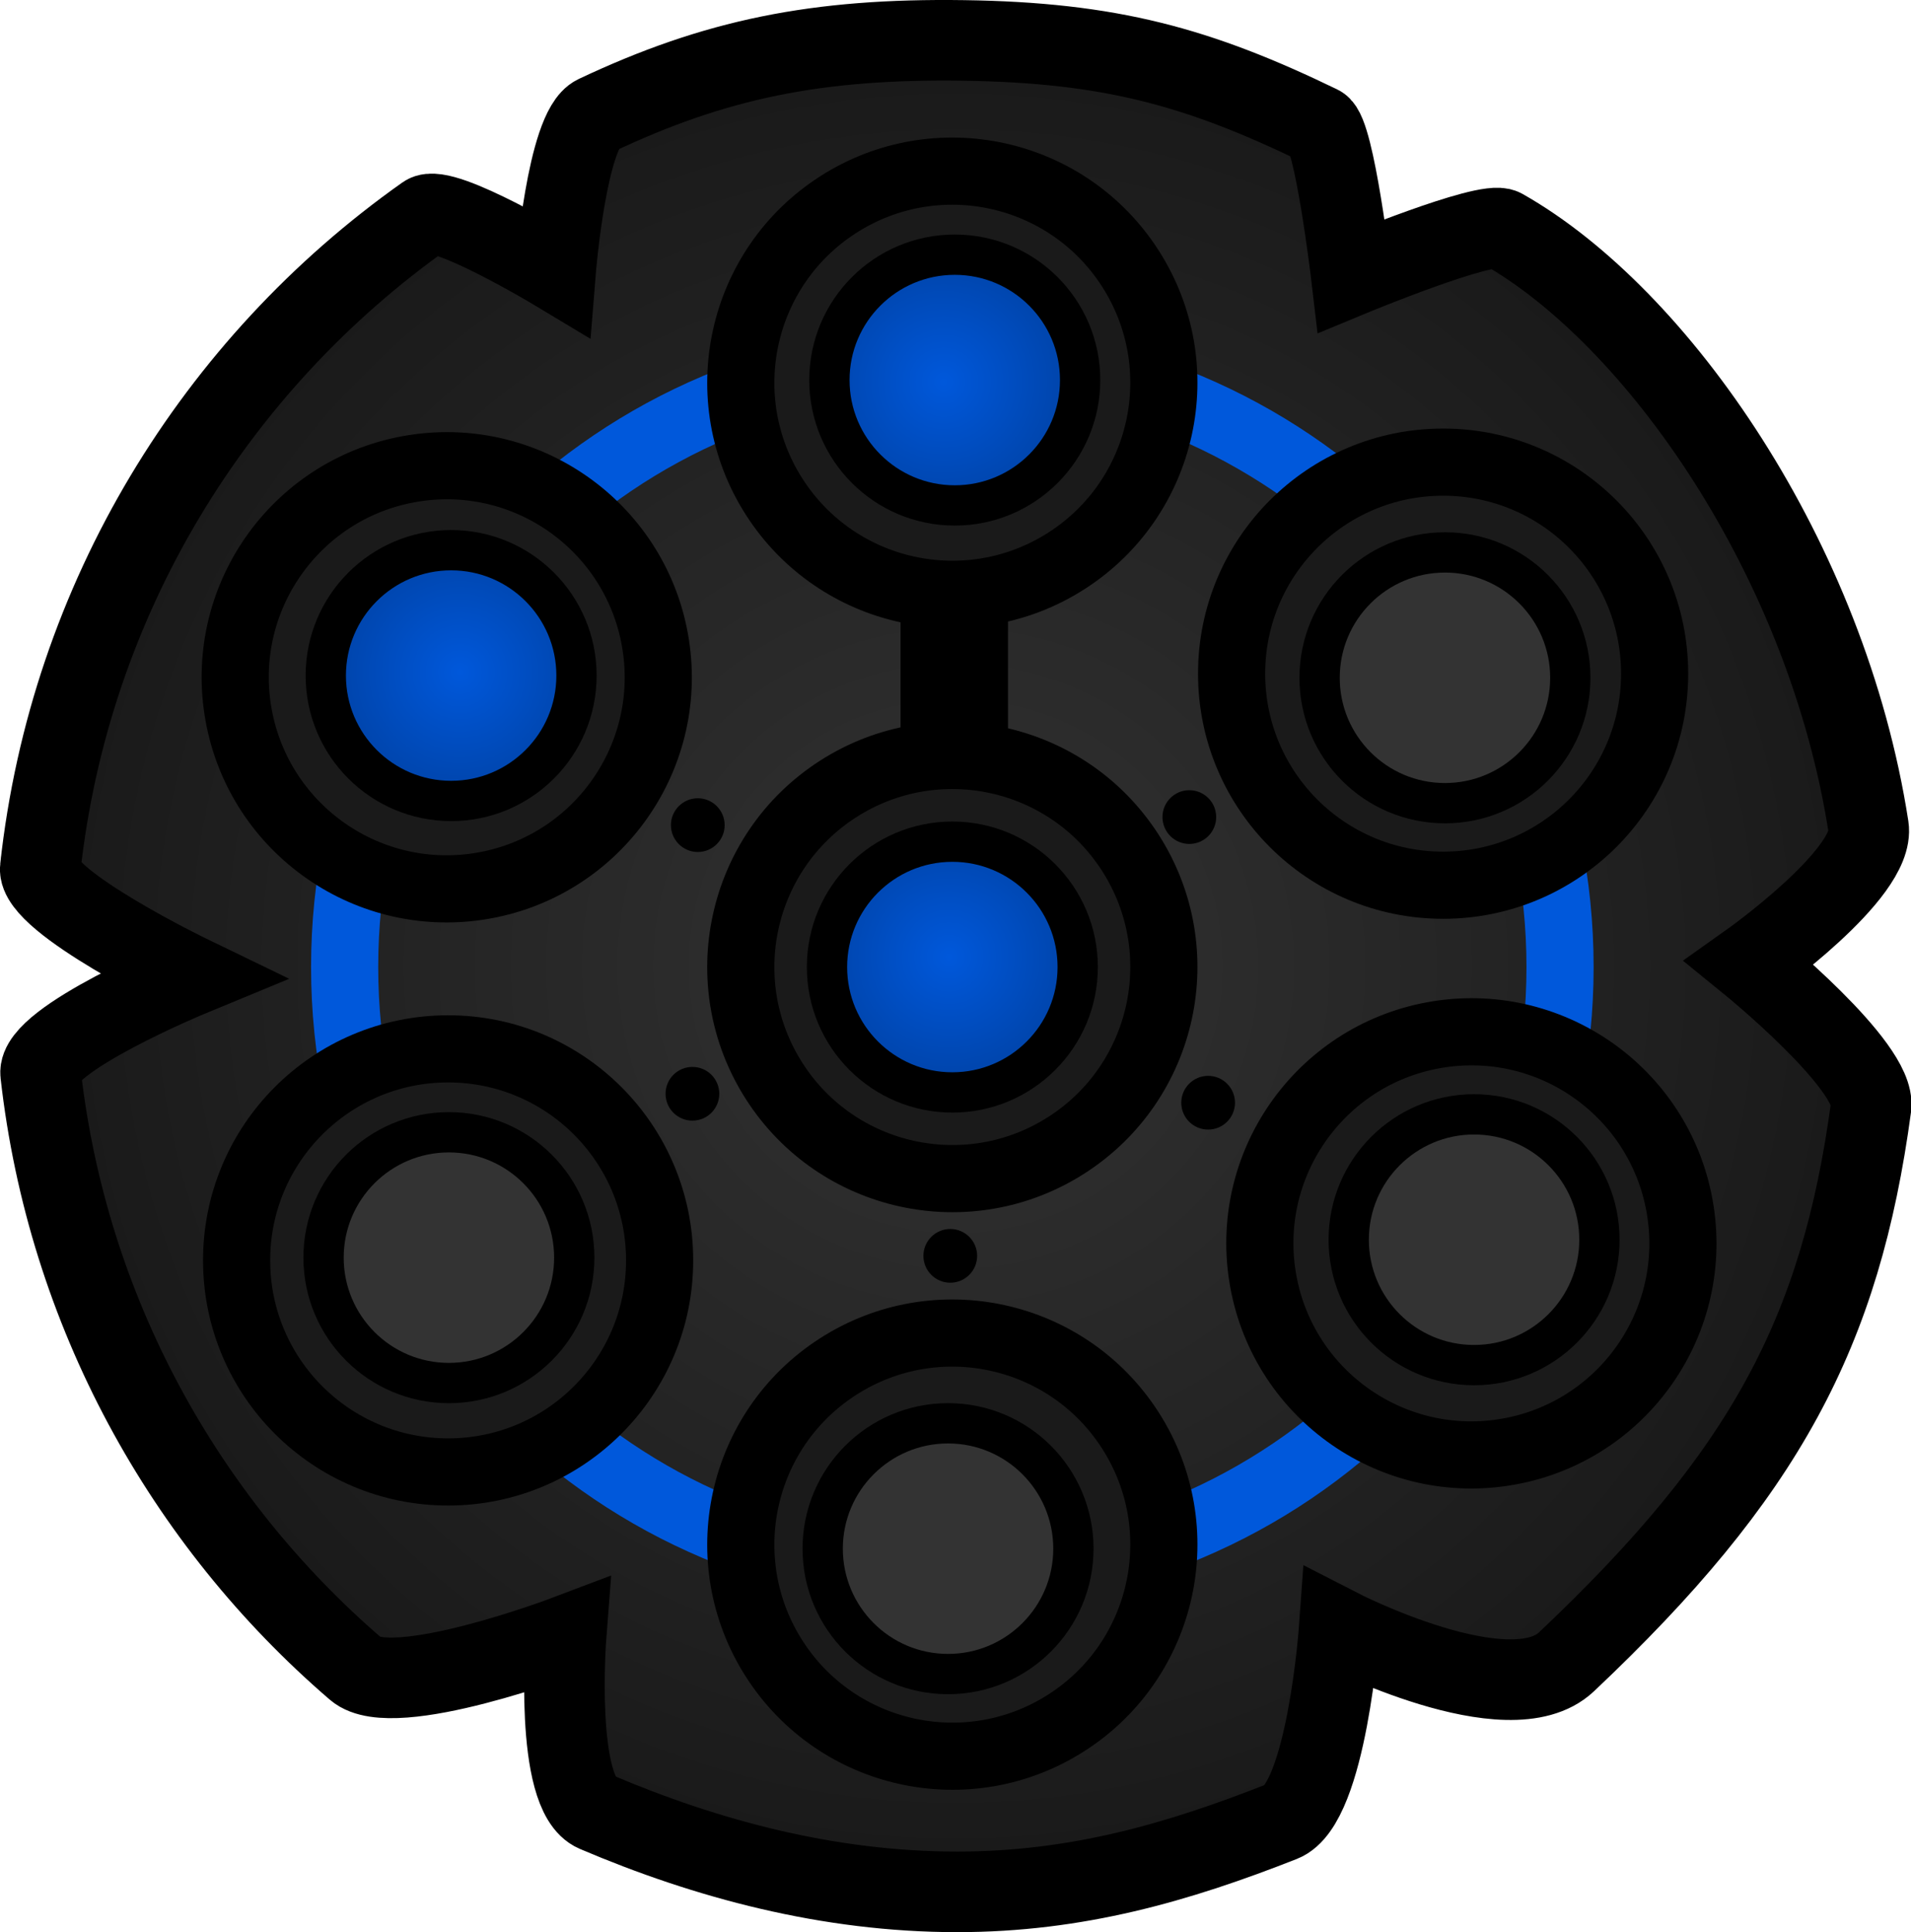 <svg version="1.1" xmlns="http://www.w3.org/2000/svg" xmlns:xlink="http://www.w3.org/1999/xlink" width="71.147" height="71.922" viewBox="0,0,71.147,71.922"><defs><radialGradient cx="216.793" cy="198.631" r="34.461" gradientUnits="userSpaceOnUse" id="color-1"><stop offset="0" stop-color="#333333"/><stop offset="1" stop-color="#191919"/></radialGradient><radialGradient cx="198.339" cy="187.687" r="4.667" gradientUnits="userSpaceOnUse" id="color-2"><stop offset="0" stop-color="#0058db"/><stop offset="1" stop-color="#0044aa"/></radialGradient><radialGradient cx="216.339" cy="176.887" r="4.667" gradientUnits="userSpaceOnUse" id="color-3"><stop offset="0" stop-color="#0058db"/><stop offset="1" stop-color="#0044aa"/></radialGradient><radialGradient cx="216.539" cy="198.287" r="4.667" gradientUnits="userSpaceOnUse" id="color-4"><stop offset="0" stop-color="#0058db"/><stop offset="1" stop-color="#0044aa"/></radialGradient></defs><g transform="translate(-181.211,-162.67)"><g data-paper-data="{&quot;isPaintingLayer&quot;:true}" fill-rule="nonzero" stroke-linejoin="miter" stroke-miterlimit="10" stroke-dasharray="" stroke-dashoffset="0" style="mix-blend-mode: normal"><path d="M182.711,194.986c1.095,-10.03 6.509,-18.763 14.344,-24.297c0.649,-0.458 4.841,2.062 4.841,2.062c0,0 0.424,-5.275 1.503,-5.785c4.444,-2.1 8.228,-2.869 13.687,-2.791c5.458,0.078 8.739,0.986 13.259,3.175c0.548,0.265 1.176,5.586 1.176,5.586c0,0 5.03,-2.084 5.641,-1.739c5.755,3.256 12.069,12.29 13.613,22.256c0.268,1.728 -4.43,5.058 -4.43,5.058c0,0 4.731,3.845 4.526,5.362c-1.132,8.387 -3.948,13.677 -11.342,20.658c-2.139,2.02 -8.459,-1.229 -8.459,-1.229c0,0 -0.467,6.515 -2.131,7.17c-3.895,1.534 -7.655,2.619 -12.095,2.619c-4.776,0 -9.324,-1.217 -13.456,-2.979c-1.558,-0.664 -1.101,-6.558 -1.101,-6.558c0,0 -6.436,2.436 -7.823,1.243c-6.398,-5.503 -10.746,-13.324 -11.74,-22.159c-0.143,-1.275 5.586,-3.642 5.586,-3.642c0,0 -5.734,-2.772 -5.599,-4.01z" fill="url(#color-1)" stroke="#000000" stroke-width="3" stroke-linecap="butt"/><path d="M216.739,189.885v-4.812" fill="none" stroke="#000000" stroke-width="4" stroke-linecap="round"/><path d="M194.042,198.667c0,-12.495 10.13,-22.625 22.625,-22.625c12.495,0 22.625,10.13 22.625,22.625c0,12.495 -10.13,22.625 -22.625,22.625c-12.495,0 -22.625,-10.13 -22.625,-22.625z" fill="none" stroke="#0058db" stroke-width="2.5" stroke-linecap="butt"/><path d="M210.038,181.168c-2.348,-3.661 -1.284,-8.532 2.377,-10.88c3.661,-2.348 8.532,-1.284 10.88,2.377c2.348,3.661 1.284,8.532 -2.377,10.88c-3.661,2.348 -8.532,1.284 -10.88,-2.377z" data-paper-data="{&quot;index&quot;:null}" fill="#1a1a1a" stroke="#000000" stroke-width="2.5" stroke-linecap="butt"/><path d="M210.038,224.418c-2.348,-3.661 -1.284,-8.532 2.377,-10.88c3.661,-2.348 8.532,-1.284 10.88,2.377c2.348,3.661 1.284,8.532 -2.377,10.88c-3.661,2.348 -8.532,1.284 -10.88,-2.377z" data-paper-data="{&quot;index&quot;:null}" fill="#1a1a1a" stroke="#000000" stroke-width="2.5" stroke-linecap="butt"/><path d="M199.054,195.662c-4.297,0.669 -8.323,-2.273 -8.992,-6.57c-0.669,-4.297 2.273,-8.323 6.57,-8.992c4.297,-0.669 8.323,2.273 8.992,6.57c0.669,4.297 -2.273,8.323 -6.57,8.992z" data-paper-data="{&quot;index&quot;:null}" fill="#1a1a1a" stroke="#000000" stroke-width="2.5" stroke-linecap="butt"/><path d="M237.202,216.733c-4.297,0.669 -8.323,-2.273 -8.992,-6.57c-0.669,-4.297 2.273,-8.323 6.57,-8.992c4.297,-0.669 8.323,2.273 8.992,6.57c0.669,4.297 -2.273,8.323 -6.57,8.992z" data-paper-data="{&quot;index&quot;:null}" fill="#1a1a1a" stroke="#000000" stroke-width="2.5" stroke-linecap="butt"/><path d="M227.064,187.753c-0.004,-4.349 3.519,-7.878 7.868,-7.881c4.349,-0.004 7.878,3.519 7.881,7.868c0.004,4.349 -3.519,7.878 -7.868,7.881c-4.349,0.004 -7.878,-3.519 -7.881,-7.868z" data-paper-data="{&quot;index&quot;:null}" fill="#1a1a1a" stroke="#000000" stroke-width="2.5" stroke-linecap="butt"/><path d="M190.02,209.593c-0.004,-4.349 3.519,-7.878 7.868,-7.881c4.349,-0.004 7.878,3.519 7.881,7.868c0.004,4.349 -3.519,7.878 -7.868,7.881c-4.349,0.004 -7.878,-3.519 -7.881,-7.868z" data-paper-data="{&quot;index&quot;:null}" fill="#1a1a1a" stroke="#000000" stroke-width="2.5" stroke-linecap="butt"/><path d="M193.34,187.817c0,-2.577 2.089,-4.667 4.667,-4.667c2.577,0 4.667,2.089 4.667,4.667c0,2.577 -2.089,4.667 -4.667,4.667c-2.577,0 -4.667,-2.089 -4.667,-4.667z" fill="url(#color-2)" stroke="#000000" stroke-width="1.5" stroke-linecap="butt"/><path d="M215.84,209.417c0,-0.414 0.336,-0.75 0.75,-0.75c0.414,0 0.75,0.336 0.75,0.75c0,0.414 -0.336,0.75 -0.75,0.75c-0.414,0 -0.75,-0.336 -0.75,-0.75z" fill="#000000" stroke="#000000" stroke-width="0.5" stroke-linecap="butt"/><path d="M225.44,203.717c0,-0.414 0.336,-0.75 0.75,-0.75c0.414,0 0.75,0.336 0.75,0.75c0,0.414 -0.336,0.75 -0.75,0.75c-0.414,0 -0.75,-0.336 -0.75,-0.75z" fill="#000000" stroke="#000000" stroke-width="0.5" stroke-linecap="butt"/><path d="M224.74,193.084c0,-0.414 0.336,-0.75 0.75,-0.75c0.414,0 0.75,0.336 0.75,0.75c0,0.414 -0.336,0.75 -0.75,0.75c-0.414,0 -0.75,-0.336 -0.75,-0.75z" fill="#000000" stroke="#000000" stroke-width="0.5" stroke-linecap="butt"/><path d="M206.44,193.384c0,-0.414 0.336,-0.75 0.75,-0.75c0.414,0 0.75,0.336 0.75,0.75c0,0.414 -0.336,0.75 -0.75,0.75c-0.414,0 -0.75,-0.336 -0.75,-0.75z" fill="#000000" stroke="#000000" stroke-width="0.5" stroke-linecap="butt"/><path d="M206.24,203.384c0,-0.414 0.336,-0.75 0.75,-0.75c0.414,0 0.75,0.336 0.75,0.75c0,0.414 -0.336,0.75 -0.75,0.75c-0.414,0 -0.75,-0.336 -0.75,-0.75z" fill="#000000" stroke="#000000" stroke-width="0.5" stroke-linecap="butt"/><path d="M193.257,209.484c0,-2.577 2.089,-4.667 4.667,-4.667c2.577,0 4.667,2.089 4.667,4.667c0,2.577 -2.089,4.667 -4.667,4.667c-2.577,0 -4.667,-2.089 -4.667,-4.667z" fill="#333333" stroke="#000000" stroke-width="1.5" stroke-linecap="butt"/><path d="M212.09,176.817c0,-2.577 2.089,-4.667 4.667,-4.667c2.577,0 4.667,2.089 4.667,4.667c0,2.577 -2.089,4.667 -4.667,4.667c-2.577,0 -4.667,-2.089 -4.667,-4.667z" fill="url(#color-3)" stroke="#000000" stroke-width="1.5" stroke-linecap="butt"/><path d="M211.84,220.317c0,-2.577 2.089,-4.667 4.667,-4.667c2.577,0 4.667,2.089 4.667,4.667c0,2.577 -2.089,4.667 -4.667,4.667c-2.577,0 -4.667,-2.089 -4.667,-4.667z" fill="#333333" stroke="#000000" stroke-width="1.5" stroke-linecap="butt"/><path d="M231.424,208.817c0,-2.577 2.089,-4.667 4.667,-4.667c2.577,0 4.667,2.089 4.667,4.667c0,2.577 -2.089,4.667 -4.667,4.667c-2.577,0 -4.667,-2.089 -4.667,-4.667z" fill="#333333" stroke="#000000" stroke-width="1.5" stroke-linecap="butt"/><path d="M230.34,187.9c0,-2.577 2.089,-4.667 4.667,-4.667c2.577,0 4.667,2.089 4.667,4.667c0,2.577 -2.089,4.667 -4.667,4.667c-2.577,0 -4.667,-2.089 -4.667,-4.667z" fill="#333333" stroke="#000000" stroke-width="1.5" stroke-linecap="butt"/><path d="M210.038,202.918c-2.348,-3.661 -1.284,-8.532 2.377,-10.88c3.661,-2.348 8.532,-1.284 10.88,2.377c2.348,3.661 1.284,8.532 -2.377,10.88c-3.661,2.348 -8.532,1.284 -10.88,-2.377z" data-paper-data="{&quot;index&quot;:null}" fill="#1a1a1a" stroke="#000000" stroke-width="2.5" stroke-linecap="butt"/><path d="M212,198.667c0,-2.577 2.089,-4.667 4.667,-4.667c2.577,0 4.667,2.089 4.667,4.667c0,2.577 -2.089,4.667 -4.667,4.667c-2.577,0 -4.667,-2.089 -4.667,-4.667z" fill="url(#color-4)" stroke="#000000" stroke-width="1.5" stroke-linecap="butt"/></g></g></svg>